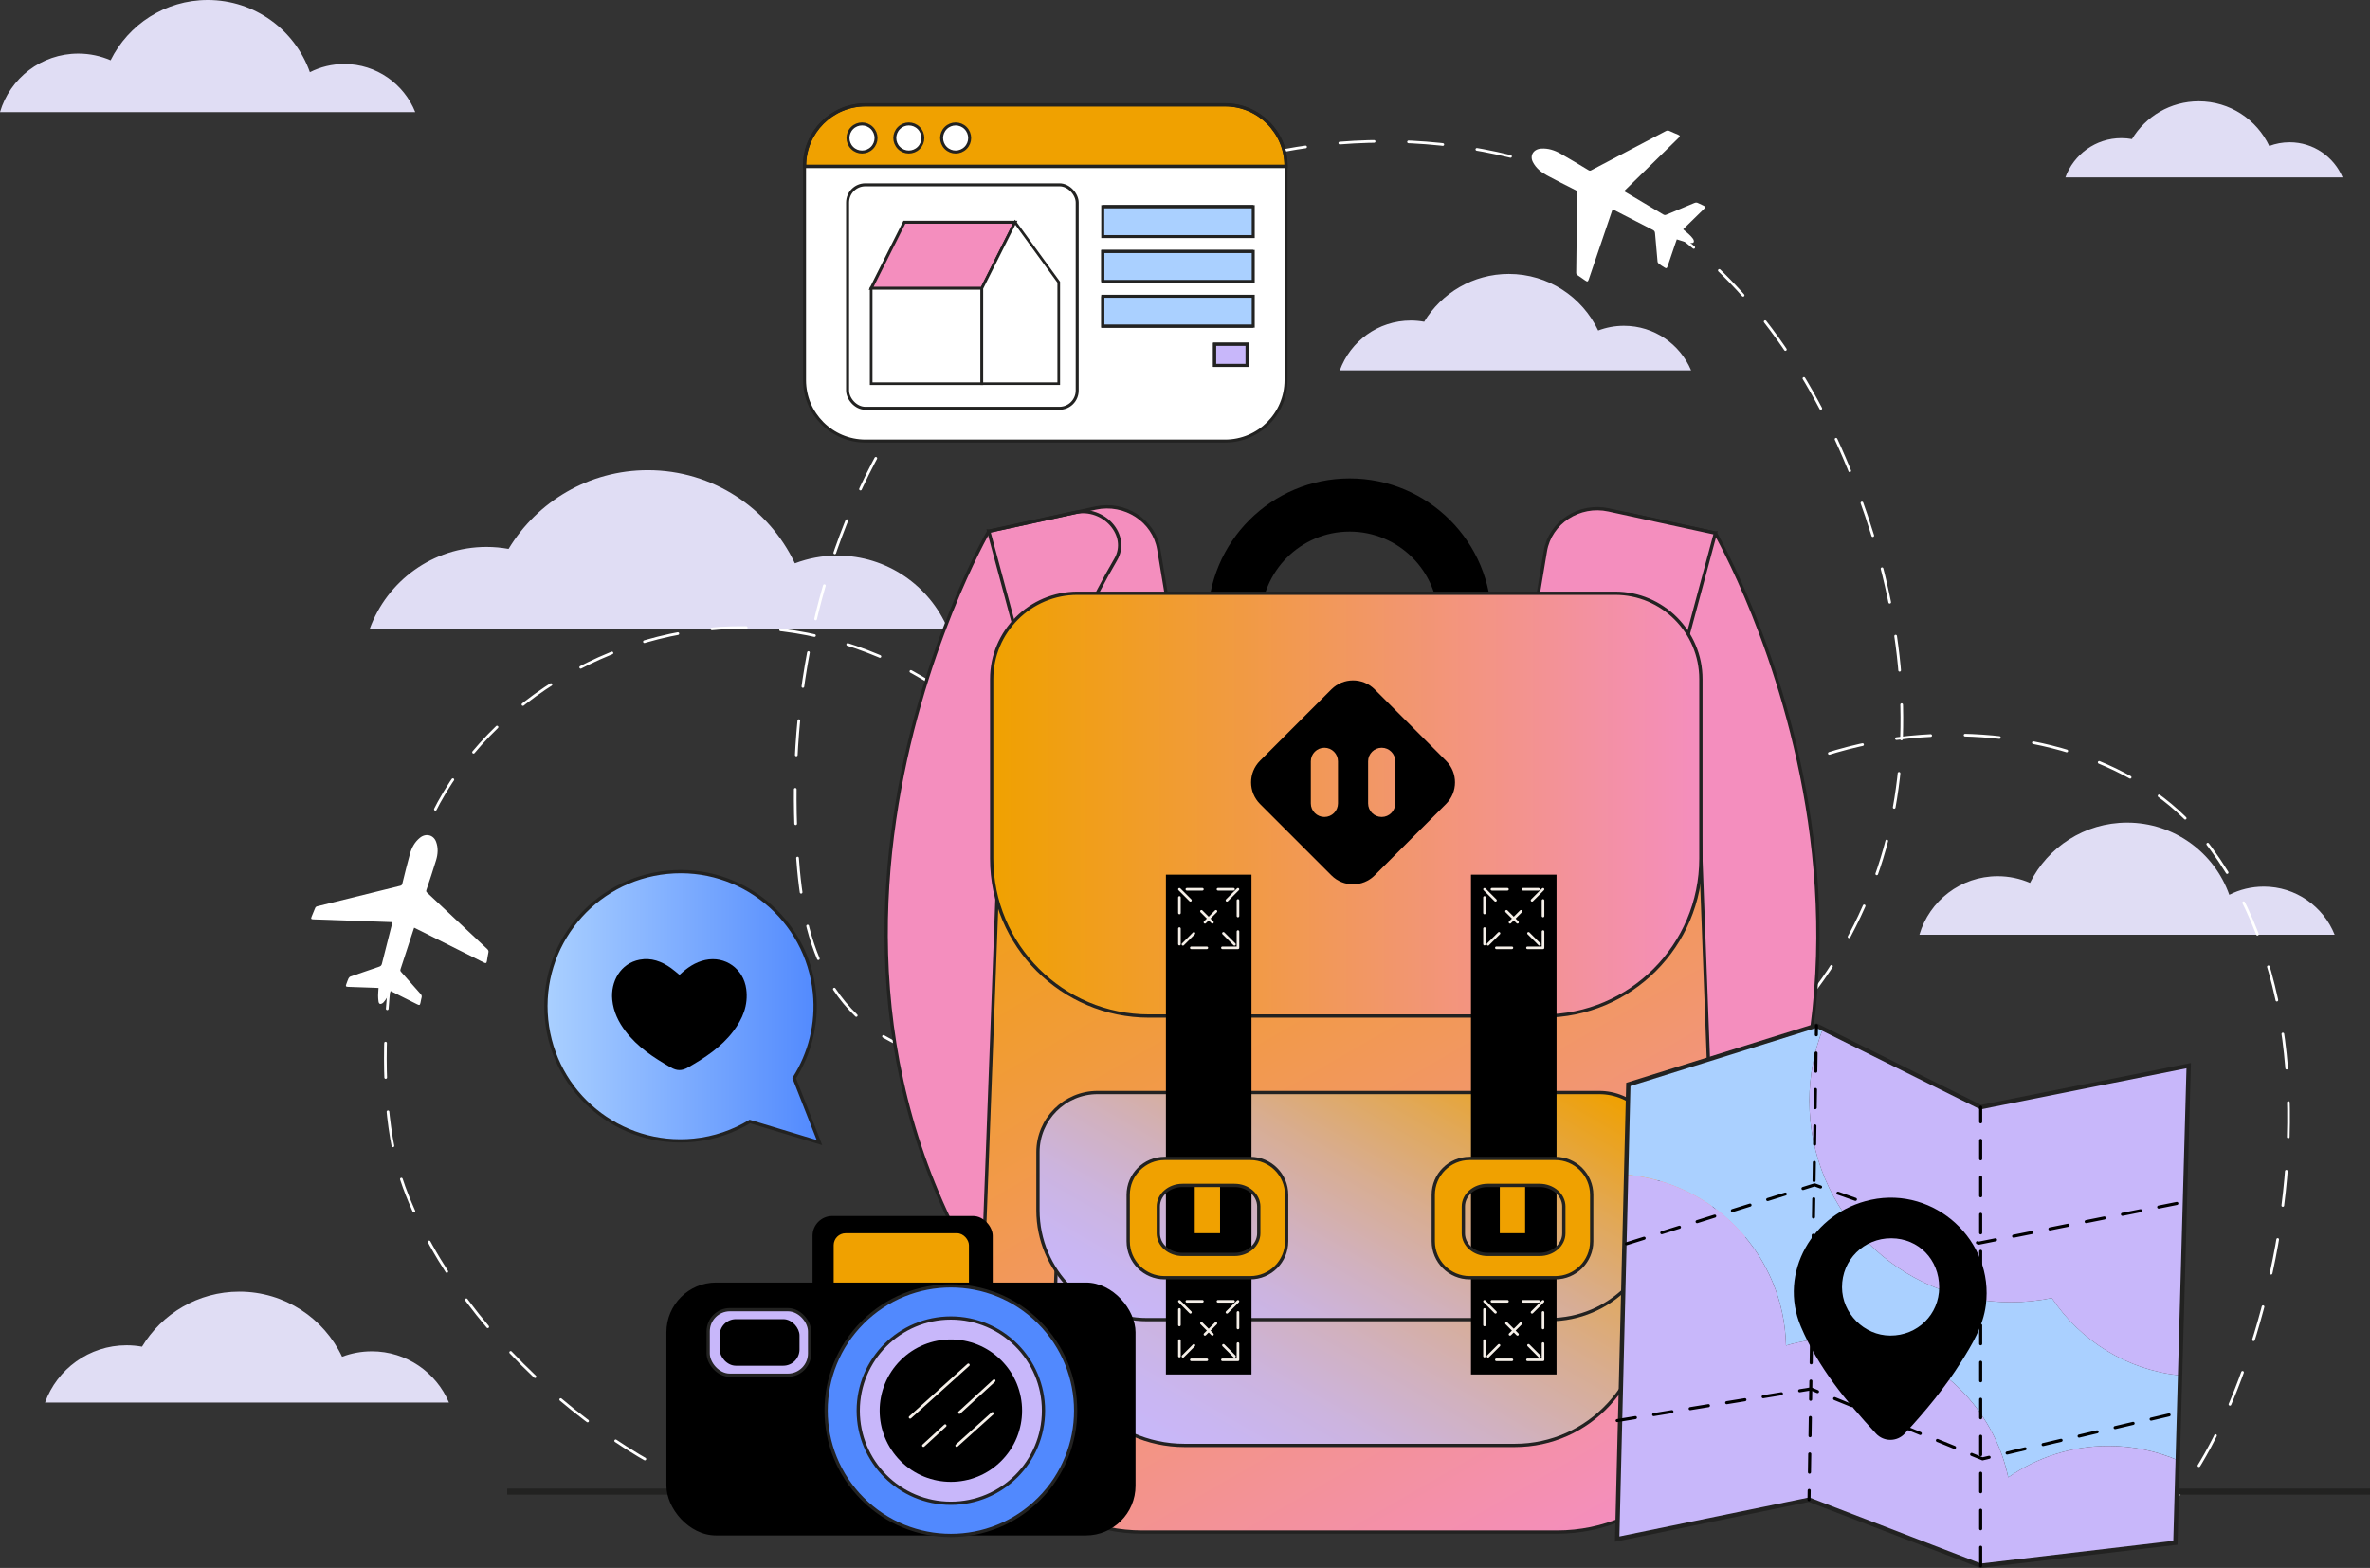 <?xml version="1.0" encoding="UTF-8"?>
<svg id="OBJECTS" xmlns="http://www.w3.org/2000/svg" xmlns:xlink="http://www.w3.org/1999/xlink" viewBox="0 0 1326.28 877.44">
  <rect x="0" y="0" width="1326.28" height="877.44" fill="#333333" stroke="none"/>
  <defs>
    <style>
      .cls-1 {
        fill: url(#Degradado_sin_nombre_12);
      }

      .cls-1, .cls-2, .cls-3, .cls-4, .cls-5, .cls-6, .cls-7, .cls-8, .cls-9, .cls-10, .cls-11, .cls-12, .cls-13, .cls-14 {
        stroke-width: 0px;
      }

      .cls-15 {
        stroke-dasharray: 0 0 10.2 10.2;
      }

      .cls-15, .cls-16, .cls-17, .cls-18, .cls-19, .cls-20, .cls-21, .cls-22, .cls-23 {
        fill: none;
      }

      .cls-15, .cls-19, .cls-21, .cls-22 {
        stroke-linejoin: round;
      }

      .cls-15, .cls-19, .cls-21, .cls-22, .cls-24 {
        stroke-linecap: round;
      }

      .cls-15, .cls-19, .cls-22 {
        stroke: #000;
        stroke-width: 1.72px;
      }

      .cls-16 {
        stroke-width: 3.39px;
      }

      .cls-16, .cls-17, .cls-25, .cls-18, .cls-26, .cls-20, .cls-23 {
        stroke: #222221;
      }

      .cls-16, .cls-17, .cls-25, .cls-18, .cls-26, .cls-20, .cls-23, .cls-24 {
        stroke-miterlimit: 10;
      }

      .cls-2 {
        fill: url(#Degradado_sin_nombre_14);
      }

      .cls-17 {
        stroke-width: 1.81px;
      }

      .cls-3 {
        fill: #000;
      }

      .cls-25 {
        stroke-width: 1.48px;
      }

      .cls-25, .cls-26, .cls-12 {
        fill: #fff;
      }

      .cls-18, .cls-26 {
        stroke-width: 1.67px;
      }

      .cls-4 {
        fill: url(#Degradado_sin_nombre_14-2);
      }

      .cls-5 {
        fill: #e0ddf4;
      }

      .cls-20 {
        stroke-width: 2.42px;
      }

      .cls-6 {
        fill: url(#Degradado_sin_nombre_16);
      }

      .cls-7, .cls-24 {
        fill: #f5efe8;
      }

      .cls-21 {
        stroke: #fff;
        stroke-dasharray: 0 0 19.25 19.25;
        stroke-width: 1.5px;
      }

      .cls-8 {
        fill: #aad0ff;
      }

      .cls-9 {
        fill: #f0a100;
      }

      .cls-22 {
        stroke-dasharray: 0 0 10.35 10.35;
      }

      .cls-10 {
        fill: #5189fe;
      }

      .cls-23 {
        stroke-width: 1.84px;
      }

      .cls-24 {
        stroke: #f5efe8;
        stroke-width: 1.51px;
      }

      .cls-11 {
        fill: #c8b7fa;
      }

      .cls-13 {
        fill: #f48ebe;
      }

      .cls-14 {
        fill: url(#Degradado_sin_nombre_16-2);
      }
    </style>
    <linearGradient id="Degradado_sin_nombre_14" data-name="Degradado sin nombre 14" x1="615.67" y1="385.46" x2="890.17" y2="860.91" gradientUnits="userSpaceOnUse">
      <stop offset="0" stop-color="#f0a100"/>
      <stop offset="1" stop-color="#f48ebe"/>
    </linearGradient>
    <linearGradient id="Degradado_sin_nombre_16" data-name="Degradado sin nombre 16" x1="678.7" y1="829.09" x2="823.62" y2="578.08" gradientUnits="userSpaceOnUse">
      <stop offset="0" stop-color="#c8b7fa"/>
      <stop offset=".09" stop-color="#c9b6f2"/>
      <stop offset=".22" stop-color="#ccb4df"/>
      <stop offset=".37" stop-color="#d1b1bf"/>
      <stop offset=".55" stop-color="#d8ad92"/>
      <stop offset=".74" stop-color="#e1a859"/>
      <stop offset=".94" stop-color="#eca215"/>
      <stop offset="1" stop-color="#f0a100"/>
    </linearGradient>
    <linearGradient id="Degradado_sin_nombre_14-2" data-name="Degradado sin nombre 14" x1="554.97" y1="450.28" x2="951.84" y2="450.28" xlink:href="#Degradado_sin_nombre_14"/>
    <linearGradient id="Degradado_sin_nombre_16-2" data-name="Degradado sin nombre 16" x1="690.42" y1="775.86" x2="814.99" y2="560.09" xlink:href="#Degradado_sin_nombre_16"/>
    <linearGradient id="Degradado_sin_nombre_12" data-name="Degradado sin nombre 12" x1="305.5" y1="563.58" x2="458.59" y2="563.58" gradientUnits="userSpaceOnUse">
      <stop offset="0" stop-color="#aad0ff"/>
      <stop offset="1" stop-color="#5189fe"/>
    </linearGradient>
  </defs>
  <g>
    <path class="cls-5" d="M1266.79,496.16c-6.93,0-13.46,1.66-19.25,4.58-8.34-23.54-30.78-40.4-57.18-40.4-23.83,0-44.43,13.75-54.35,33.73-5.55-2.4-11.67-3.74-18.1-3.74-20.73,0-38.23,13.82-43.79,32.75h232.38c-6.29-15.77-21.69-26.93-39.71-26.93Z"/>
    <path class="cls-5" d="M192.67,35.82c-6.93,0-13.46,1.66-19.25,4.58C165.09,16.87,142.64,0,116.25,0c-23.83,0-44.43,13.75-54.35,33.73-5.55-2.4-11.67-3.74-18.1-3.74C23.06,30,5.57,43.82,0,62.75h232.38c-6.29-15.77-21.69-26.93-39.71-26.93Z"/>
    <path class="cls-5" d="M468.57,310.91c-8.36,0-16.36,1.54-23.75,4.34-14.57-30.81-45.93-52.13-82.27-52.13-33.08,0-62.03,17.66-77.95,44.06-4-.72-8.12-1.11-12.33-1.11-30.08,0-55.69,19.11-65.37,45.86h323.5c-10.17-24.1-34.02-41.01-61.83-41.01Z"/>
    <path class="cls-5" d="M208.03,756.22c-5.84,0-11.43,1.08-16.59,3.03-10.18-21.53-32.09-36.43-57.49-36.43-23.11,0-43.34,12.34-54.47,30.79-2.8-.5-5.67-.78-8.61-.78-21.02,0-38.92,13.36-45.68,32.04h226.05c-7.11-16.84-23.78-28.66-43.2-28.66Z"/>
    <path class="cls-5" d="M908.78,182.32c-5.08,0-9.94.94-14.43,2.64-8.85-18.72-27.91-31.67-49.99-31.67-20.1,0-37.69,10.73-47.36,26.77-2.43-.44-4.93-.68-7.49-.68-18.28,0-33.84,11.61-39.72,27.86h196.56c-6.18-14.64-20.67-24.92-37.57-24.92Z"/>
    <path class="cls-5" d="M1281.3,79.62c-4.01,0-7.85.74-11.39,2.08-6.99-14.78-22.03-25-39.46-25-15.86,0-29.75,8.47-37.38,21.13-1.92-.34-3.89-.53-5.91-.53-14.43,0-26.71,9.17-31.35,21.99h155.14c-4.88-11.56-16.32-19.67-29.65-19.67Z"/>
  </g>
  <path class="cls-21" d="M432.22,844.45c-75.63-13.76-173.24-90.89-206.11-180.23-19.37-52.64-9.57-144.76,11-197,25.97-65.96,97.45-113.97,172.68-115.98,75.23-2.01,149.52,42.1,179.49,106.57,12.28,26.42,17.4,56.96,7.12,84.11-10.28,27.15-38.51,49.34-69.32,48.13-26.53-1.04-49.87-18.75-62.64-40.49-12.78-21.74-16.61-47.02-18.32-71.77-5.54-79.97,9.39-162.11,50.24-232.58,40.85-70.48,108.72-128.42,190.31-153.23,81.59-24.81,176.36-14.06,244.97,34.06,52.95,37.14,87.65,93.22,109.03,151.75,21.09,57.75,30.45,120.28,18.15,180.21-12.31,59.93-47.84,116.94-102.68,150.11-24.92,15.07-60.4,24.04-82.48,5.51-14.83-12.45-17.9-33.78-12.55-51.72,5.36-17.94,17.68-33.26,30.08-47.85,47.15-55.47,108.35-96.69,183.97-102.11,60.98-4.37,123.13,13.73,157.52,56.83,104.19,130.6,13.23,370.13-32.55,382.63"/>
  <g id="EokbX0">
    <path class="cls-12" d="M218.59,554.58c-.7,1.27-1.33,2.52-2.06,3.71-.56.92-1.17,1.84-1.92,2.64-.42.45-1.17.91-1.74.88-.86-.05-.99-.95-1.08-1.62-.13-1.03-.21-2.07-.2-3.1.02-1.38.15-2.76.24-4.23-.95-.04-1.89-.08-2.84-.12-4.69-.16-9.39-.32-14.08-.49-1.38-.05-1.57-.32-1.1-1.56.4-1.06.75-2.15,1.23-3.17.2-.42.64-.87,1.08-1.03,5.32-1.87,10.65-3.71,16-5.5.89-.3,1.36-.69,1.59-1.61,1.83-7.4,3.74-14.78,5.63-22.17.09-.36.17-.72.27-1.17-2.56-.09-5.05-.19-7.54-.27-12.17-.43-24.33-.85-36.5-1.28-1.51-.05-1.69-.31-1.14-1.64.64-1.56,1.32-3.12,1.93-4.69.23-.58.6-.85,1.24-1.01,15.44-3.81,30.87-7.63,46.3-11.44.7-.17,1.05-.43,1.23-1.13,1.38-5.57,2.74-11.15,4.27-16.68.96-3.48,2.63-6.68,5.62-9.09,3.31-2.68,7.57-1.62,9.01,2.23,1.28,3.43,1.03,6.93.01,10.32-1.68,5.62-3.59,11.17-5.44,16.75-.19.58-.08.93.36,1.35,11.22,10.53,22.43,21.07,33.66,31.59.63.59.89,1.13.7,1.98-.35,1.58-.57,3.19-.84,4.79-.21,1.22-.57,1.39-1.72.82-7.55-3.78-15.09-7.56-22.64-11.33-5.2-2.61-10.4-5.21-15.61-7.82-.22-.11-.44-.21-.75-.35-.12.36-.24.68-.35,1-2.42,7.4-4.82,14.81-7.26,22.2-.21.63-.13,1.05.32,1.55,3.65,4.1,7.27,8.24,10.92,12.34.55.61.75,1.18.54,1.97-.27.98-.42,1.98-.63,2.97-.28,1.35-.57,1.48-1.84.84-4.68-2.35-9.37-4.69-14.06-7.04-.27-.13-.55-.26-.84-.4Z"/>
  </g>
  <g id="EokbX0-2" data-name="EokbX0">
    <path class="cls-12" d="M941.92,128.33c1.12.96,2.24,1.87,3.28,2.84.8.75,1.59,1.55,2.21,2.43.35.5.63,1.29.45,1.8-.28.76-1.24.64-1.96.54-1.1-.15-2.19-.36-3.25-.65-1.42-.39-2.81-.87-4.3-1.34-.29.84-.59,1.68-.88,2.53-1.42,4.18-2.84,8.36-4.26,12.54-.42,1.23-.75,1.33-1.9.58-.99-.64-2.02-1.24-2.95-1.96-.38-.29-.73-.81-.77-1.25-.51-5.29-.99-10.58-1.41-15.87-.07-.88-.35-1.41-1.24-1.86-7.15-3.62-14.26-7.31-21.38-10.98-.35-.18-.7-.34-1.13-.56-.78,2.28-1.54,4.5-2.29,6.72-3.68,10.84-7.37,21.67-11.05,32.51-.46,1.34-.77,1.44-1.99.59-1.44-1-2.86-2.02-4.32-2.99-.54-.36-.72-.77-.71-1.38.19-14.91.35-29.82.54-44.73,0-.68-.16-1.06-.84-1.41-5.38-2.73-10.78-5.43-16.08-8.29-3.33-1.79-6.19-4.15-7.88-7.48-1.88-3.7.35-7.25,4.7-7.51,3.88-.24,7.42.92,10.66,2.74,5.35,3.01,10.57,6.21,15.83,9.36.55.33.94.32,1.49.03,13.86-7.3,27.72-14.57,41.58-21.87.77-.41,1.41-.5,2.23-.11,1.54.74,3.14,1.36,4.71,2.04,1.2.52,1.28.89.38,1.76-5.91,5.79-11.82,11.57-17.73,17.35-4.08,3.99-8.15,7.98-12.23,11.96-.17.17-.33.34-.56.58.34.21.63.4.94.58,7,4.15,14,8.29,20.98,12.46.59.35,1.05.4,1.69.13,5.21-2.19,10.44-4.34,15.65-6.54.78-.33,1.42-.36,2.17.04.94.5,1.93.91,2.9,1.36,1.32.61,1.37.91.38,1.88-3.67,3.59-7.34,7.18-11.01,10.77-.21.21-.41.42-.63.65Z"/>
  </g>
  <line class="cls-16" x1="283.84" y1="834.73" x2="1326.28" y2="834.73"/>
  <g>
    <g>
      <path class="cls-26" d="M450.23,93.1v119.6c0,18.85,15.28,34.13,34.13,34.13h201.19c18.85,0,34.13-15.28,34.13-34.13v-119.6h-269.45Z"/>
      <path class="cls-9" d="M719.68,92.81c0-18.85-15.28-34.13-34.13-34.13h-201.19c-18.85,0-34.13,15.28-34.13,34.13v.29h269.45v-.29Z"/>
      <path class="cls-23" d="M719.68,92.81c0-18.85-15.28-34.13-34.13-34.13h-201.19c-18.85,0-34.13,15.28-34.13,34.13v.29h269.45v-.29Z"/>
      <path class="cls-18" d="M719.68,92.81c0-18.85-15.28-34.13-34.13-34.13h-201.19c-18.85,0-34.13,15.28-34.13,34.13v.29h269.45v-.29Z"/>
      <path class="cls-26" d="M476.84,71.67c3.07-3.07,8.04-3.07,11.1,0,3.07,3.07,3.07,8.04,0,11.1-3.07,3.07-8.04,3.07-11.1,0s-3.07-8.04,0-11.1Z"/>
      <path class="cls-26" d="M503.04,71.67c3.07-3.07,8.04-3.07,11.1,0s3.07,8.04,0,11.1-8.04,3.07-11.1,0c-3.07-3.07-3.07-8.04,0-11.1Z"/>
      <path class="cls-26" d="M529.24,71.67c3.07-3.07,8.04-3.07,11.1,0s3.07,8.04,0,11.1-8.04,3.07-11.1,0c-3.07-3.07-3.07-8.04,0-11.1Z"/>
      <rect class="cls-26" x="474.32" y="103.42" width="128.49" height="125.05" rx="9.93" ry="9.93"/>
    </g>
    <rect class="cls-8" x="617.11" y="115.61" width="84.21" height="16.78"/>
    <rect class="cls-8" x="617.11" y="140.7" width="84.21" height="16.78"/>
    <rect class="cls-8" x="617.11" y="165.78" width="84.21" height="16.78"/>
    <rect class="cls-11" x="679.67" y="192.6" width="18.21" height="11.9"/>
    <polyline class="cls-8" points="617.11 157.48 617.11 140.7 701.32 140.7"/>
    <polyline class="cls-8" points="701.32 182.56 617.11 182.56 617.11 165.78"/>
    <rect class="cls-11" x="679.67" y="192.6" width="18.21" height="11.9"/>
    <rect class="cls-18" x="617.11" y="115.61" width="84.21" height="16.78"/>
    <rect class="cls-18" x="617.11" y="140.7" width="84.21" height="16.78"/>
    <rect class="cls-18" x="617.11" y="165.78" width="84.21" height="16.78"/>
    <rect class="cls-18" x="679.67" y="192.6" width="18.21" height="11.9"/>
    <line class="cls-18" x1="617.11" y1="115.61" x2="701.32" y2="115.61"/>
    <polyline class="cls-18" points="617.11 157.48 617.11 140.7 701.32 140.7"/>
    <polyline class="cls-18" points="701.32 182.56 617.11 182.56 617.11 165.78"/>
    <rect class="cls-18" x="679.67" y="192.6" width="18.21" height="11.9"/>
    <g>
      <polygon class="cls-13" points="568.05 124.36 506.1 124.36 487.51 161.36 549.46 161.36 568.05 124.36"/>
      <polygon class="cls-18" points="568.05 124.36 506.1 124.36 487.51 161.36 549.46 161.36 568.05 124.36"/>
      <rect class="cls-25" x="487.51" y="161.36" width="61.95" height="53.35"/>
      <polygon class="cls-25" points="568.05 124.36 549.46 161.36 549.46 214.7 592.48 214.7 592.48 157.91 568.05 124.36"/>
    </g>
  </g>
  <g>
    <path class="cls-13" d="M553.3,297.3s-156.07,269.25,46.55,484.22l5.33-112.17s-88.69-171.35,19.17-356.22c7.96-13.64-6.76-29.81-22.66-26.36l-48.38,10.52Z"/>
    <path class="cls-13" d="M553.3,297.3l48.92,181.89,66.3-51.58-20.06-120.22c-2.68-16.05-18.95-26.65-35.4-23.08l-59.75,12.99Z"/>
    <path class="cls-13" d="M959.97,298.33s156.07,269.25-46.55,484.22l-5.33-112.17s88.69-171.35-19.17-356.22c-7.96-13.64,6.76-29.81,22.66-26.36l48.38,10.52Z"/>
    <path class="cls-23" d="M553.3,297.3s-156.07,269.25,46.55,484.22l5.33-112.17s-88.69-171.35,19.17-356.22c7.96-13.64-6.76-29.81-22.66-26.36l-48.38,10.52Z"/>
    <path class="cls-23" d="M959.97,298.33s156.07,269.25-46.55,484.22l-5.33-112.17s88.69-171.35-19.17-356.22c-7.96-13.64,6.76-29.81,22.66-26.36l48.38,10.52Z"/>
    <path class="cls-13" d="M959.97,298.33l-48.92,181.89-66.3-51.58,20.06-120.22c2.68-16.05,18.95-26.65,35.4-23.08l59.75,12.99Z"/>
    <path class="cls-23" d="M553.3,297.3l48.92,181.89,66.3-51.58-20.06-120.22c-2.68-16.05-18.95-26.65-35.4-23.08l-59.75,12.99Z"/>
    <path class="cls-23" d="M959.97,298.33l-48.92,181.89-66.3-51.58,20.06-120.22c2.68-16.05,18.95-26.65,35.4-23.08l59.75,12.99Z"/>
    <g>
      <path class="cls-3" d="M755.29,267.73c-43.84,0-79.37,35.54-79.37,79.37s35.54,79.37,79.37,79.37,79.37-35.54,79.37-79.37-35.54-79.37-79.37-79.37ZM755.29,396.72c-27.41,0-49.62-22.21-49.62-49.62s22.22-49.62,49.62-49.62,49.62,22.22,49.62,49.62-22.22,49.62-49.62,49.62Z"/>
      <path class="cls-2" d="M871.29,857.36h-232c-52.27,0-93.06-42.29-91.14-93.6l11.3-302.08c1.69-45.04,41.81-81,89.66-81h212.35c47.84,0,87.97,35.95,89.66,81l11.3,302.08c1.92,51.3-38.87,93.6-91.14,93.6Z"/>
      <path class="cls-23" d="M871.29,857.36h-232c-52.27,0-93.06-42.29-91.14-93.6l11.3-302.08c1.69-45.04,41.81-81,89.66-81h212.35c47.84,0,87.97,35.95,89.66,81l11.3,302.08c1.92,51.3-38.87,93.6-91.14,93.6Z"/>
      <path class="cls-6" d="M593.85,631.84l-3.55,99.16c-1.53,42.69,30.96,77.88,72.6,77.88h184.8c41.64,0,74.13-35.19,72.6-77.88l-3.55-99.16h-322.89Z"/>
      <path class="cls-23" d="M593.85,631.84l-3.55,99.16c-1.53,42.69,30.96,77.88,72.6,77.88h184.8c41.64,0,74.13-35.19,72.6-77.88l-3.55-99.16h-322.89Z"/>
      <path class="cls-4" d="M602.99,331.98h300.82c26.51,0,48.03,21.52,48.03,48.03v100.45c0,48.63-39.48,88.12-88.12,88.12h-220.64c-48.63,0-88.12-39.48-88.12-88.12v-100.45c0-26.51,21.52-48.03,48.03-48.03Z"/>
      <path class="cls-23" d="M602.99,331.98h300.82c26.51,0,48.03,21.52,48.03,48.03v100.45c0,48.63-39.48,88.12-88.12,88.12h-220.64c-48.63,0-88.12-39.48-88.12-88.12v-100.45c0-26.51,21.52-48.03,48.03-48.03Z"/>
      <path class="cls-14" d="M614.25,611.39h280.63c18.43,0,33.39,14.96,33.39,33.39v32.44c0,33.82-27.45,61.27-61.27,61.27h-224.88c-33.82,0-61.27-27.45-61.27-61.27v-32.44c0-18.43,14.96-33.39,33.39-33.39Z"/>
      <path class="cls-23" d="M614.25,611.39h280.63c18.43,0,33.39,14.96,33.39,33.39v32.44c0,33.82-27.45,61.27-61.27,61.27h-224.88c-33.82,0-61.27-27.45-61.27-61.27v-32.44c0-18.43,14.96-33.39,33.39-33.39Z"/>
    </g>
    <g>
      <rect class="cls-3" x="652.46" y="489.47" width="47.88" height="279.7"/>
      <rect class="cls-9" x="668.59" y="654.2" width="14.17" height="35.91"/>
      <path class="cls-9" d="M699.63,648.26h-47.89c-11.26,0-20.39,9.13-20.39,20.39v26c0,11.26,9.13,20.39,20.39,20.39h47.89c11.26,0,20.39-9.13,20.39-20.39v-26c0-11.26-9.13-20.39-20.39-20.39ZM704.42,690.19c0,6.51-6.07,11.79-13.57,11.79h-29.08c-7.49,0-13.57-5.28-13.57-11.79v-15.03c0-6.51,6.07-11.79,13.57-11.79h29.08c7.49,0,13.57,5.28,13.57,11.79v15.03Z"/>
      <path class="cls-23" d="M699.63,648.26h-47.89c-11.26,0-20.39,9.13-20.39,20.39v26c0,11.26,9.13,20.39,20.39,20.39h47.89c11.26,0,20.39-9.13,20.39-20.39v-26c0-11.26-9.13-20.39-20.39-20.39ZM704.42,690.19c0,6.51-6.07,11.79-13.57,11.79h-29.08c-7.49,0-13.57-5.28-13.57-11.79v-15.03c0-6.51,6.07-11.79,13.57-11.79h29.08c7.49,0,13.57,5.28,13.57,11.79v15.03Z"/>
      <g>
        <path class="cls-7" d="M692.78,531.14h-8.71c-.4,0-.73-.33-.73-.73s.33-.73.73-.73h7.98v-8.38c0-.4.33-.73.73-.73s.73.33.73.73v8.71c0,.07,0,.14-.03.2.02.06.03.12.03.2,0,.4-.33.73-.73.73ZM675.36,531.14h-8.71c-.4,0-.73-.33-.73-.73s.33-.73.73-.73h8.71c.4,0,.73.33.73.73s-.33.73-.73.73ZM660.02,529.07c-.4,0-.73-.33-.73-.73v-8.71c0-.4.33-.73.73-.73s.73.33.73.73v8.71c0,.4-.33.73-.73.73ZM692.78,513.33c-.4,0-.73-.33-.73-.73v-8.71c0-.4.33-.73.73-.73s.73.33.73.73v8.71c0,.4-.33.73-.73.73ZM660.02,511.65c-.4,0-.73-.33-.73-.73v-8.71c0-.4.33-.73.73-.73s.73.33.73.73v8.71c0,.4-.33.73-.73.73ZM690.3,498.38h-8.71c-.4,0-.73-.33-.73-.73s.33-.73.73-.73h8.71c.4,0,.73.33.73.73s-.33.73-.73.73ZM672.88,498.38h-8.71c-.4,0-.73-.33-.73-.73s.33-.73.73-.73h8.71c.4,0,.73.33.73.73s-.33.73-.73.73Z"/>
        <path class="cls-7" d="M690.81,529.18c-.18,0-.37-.07-.52-.21l-6.16-6.16c-.28-.29-.28-.75,0-1.03.29-.27.75-.27,1.03,0l6.16,6.16c.28.29.28.75,0,1.03-.14.14-.33.21-.52.21ZM678.5,516.86c-.18,0-.37-.07-.52-.21l-6.16-6.16c-.28-.29-.28-.75,0-1.03.29-.27.75-.27,1.03,0l6.16,6.16c.28.29.28.75,0,1.03-.14.14-.33.21-.52.21ZM666.18,504.54c-.18,0-.37-.07-.52-.21l-6.16-6.16c-.28-.29-.28-.75,0-1.03.29-.27.75-.27,1.03,0l6.16,6.16c.28.29.28.75,0,1.03-.14.14-.33.21-.52.21Z"/>
        <path class="cls-7" d="M661.99,529.18c-.18,0-.37-.07-.52-.21-.28-.29-.28-.75,0-1.03l6.16-6.16c.29-.27.75-.27,1.03,0,.28.29.28.75,0,1.03l-6.16,6.16c-.14.14-.33.21-.52.21ZM674.3,516.86c-.18,0-.37-.07-.52-.21-.28-.29-.28-.75,0-1.03l6.16-6.16c.29-.27.75-.27,1.03,0,.28.29.28.75,0,1.03l-6.16,6.16c-.14.14-.33.21-.52.21ZM686.62,504.54c-.18,0-.37-.07-.52-.21-.28-.29-.28-.75,0-1.03l6.16-6.16c.29-.27.75-.27,1.03,0,.28.29.28.75,0,1.03l-6.16,6.16c-.14.14-.33.21-.52.21Z"/>
      </g>
      <g>
        <path class="cls-7" d="M692.78,761.71h-8.71c-.4,0-.73-.33-.73-.73s.33-.73.73-.73h7.98v-8.38c0-.4.33-.73.73-.73s.73.33.73.73v8.71c0,.07,0,.14-.03.2.02.06.03.12.03.2,0,.4-.33.73-.73.73ZM675.36,761.71h-8.71c-.4,0-.73-.33-.73-.73s.33-.73.73-.73h8.71c.4,0,.73.33.73.73s-.33.73-.73.73ZM660.02,759.63c-.4,0-.73-.33-.73-.73v-8.71c0-.4.33-.73.73-.73s.73.33.73.73v8.71c0,.4-.33.73-.73.73ZM692.78,743.89c-.4,0-.73-.33-.73-.73v-8.71c0-.4.33-.73.73-.73s.73.33.73.73v8.71c0,.4-.33.73-.73.73ZM660.02,742.21c-.4,0-.73-.33-.73-.73v-8.71c0-.4.33-.73.73-.73s.73.33.73.73v8.71c0,.4-.33.73-.73.73ZM690.3,728.95h-8.71c-.4,0-.73-.33-.73-.73s.33-.73.73-.73h8.71c.4,0,.73.33.73.73s-.33.73-.73.73ZM672.88,728.95h-8.71c-.4,0-.73-.33-.73-.73s.33-.73.73-.73h8.71c.4,0,.73.33.73.73s-.33.73-.73.73Z"/>
        <path class="cls-7" d="M690.81,759.74c-.18,0-.37-.07-.52-.21l-6.16-6.16c-.28-.29-.28-.75,0-1.03.29-.27.75-.27,1.03,0l6.16,6.16c.28.29.28.75,0,1.03-.14.14-.33.21-.52.21ZM678.5,747.43c-.18,0-.37-.07-.52-.21l-6.16-6.16c-.28-.29-.28-.75,0-1.03.29-.27.75-.27,1.03,0l6.16,6.16c.28.29.28.75,0,1.03-.14.14-.33.21-.52.21ZM666.18,735.11c-.18,0-.37-.07-.52-.21l-6.16-6.16c-.28-.29-.28-.75,0-1.03.29-.27.75-.27,1.03,0l6.16,6.16c.28.29.28.75,0,1.03-.14.14-.33.21-.52.21Z"/>
        <path class="cls-7" d="M661.99,759.74c-.18,0-.37-.07-.52-.21-.28-.29-.28-.75,0-1.03l6.16-6.16c.29-.27.75-.27,1.03,0,.28.29.28.75,0,1.03l-6.16,6.16c-.14.14-.33.21-.52.21ZM674.3,747.43c-.18,0-.37-.07-.52-.21-.28-.29-.28-.75,0-1.03l6.16-6.16c.29-.27.75-.27,1.03,0,.28.29.28.75,0,1.03l-6.16,6.16c-.14.14-.33.21-.52.21ZM686.62,735.11c-.18,0-.37-.07-.52-.21-.28-.29-.28-.75,0-1.03l6.16-6.16c.29-.27.75-.27,1.03,0,.28.29.28.75,0,1.03l-6.16,6.16c-.14.14-.33.21-.52.21Z"/>
      </g>
    </g>
    <g>
      <rect class="cls-3" x="823.18" y="489.47" width="47.88" height="279.7"/>
      <rect class="cls-9" x="839.31" y="654.2" width="14.17" height="35.91"/>
      <path class="cls-9" d="M870.35,648.26h-47.89c-11.26,0-20.39,9.13-20.39,20.39v26c0,11.26,9.13,20.39,20.39,20.39h47.89c11.26,0,20.39-9.13,20.39-20.39v-26c0-11.26-9.13-20.39-20.39-20.39ZM875.14,690.19c0,6.51-6.07,11.79-13.57,11.79h-29.08c-7.49,0-13.57-5.28-13.57-11.79v-15.03c0-6.51,6.07-11.79,13.57-11.79h29.08c7.49,0,13.57,5.28,13.57,11.79v15.03Z"/>
      <path class="cls-23" d="M870.35,648.26h-47.89c-11.26,0-20.39,9.13-20.39,20.39v26c0,11.26,9.13,20.39,20.39,20.39h47.89c11.26,0,20.39-9.13,20.39-20.39v-26c0-11.26-9.13-20.39-20.39-20.39ZM875.14,690.19c0,6.51-6.07,11.79-13.57,11.79h-29.08c-7.49,0-13.57-5.28-13.57-11.79v-15.03c0-6.51,6.07-11.79,13.57-11.79h29.08c7.49,0,13.57,5.28,13.57,11.79v15.03Z"/>
      <g>
        <path class="cls-7" d="M863.5,531.14h-8.71c-.4,0-.73-.33-.73-.73s.33-.73.73-.73h7.98v-8.38c0-.4.33-.73.73-.73s.73.33.73.73v8.71c0,.07,0,.14-.03.2.02.06.03.12.03.2,0,.4-.33.73-.73.73ZM846.08,531.14h-8.71c-.4,0-.73-.33-.73-.73s.33-.73.73-.73h8.71c.4,0,.73.33.73.73s-.33.73-.73.73ZM830.74,529.07c-.4,0-.73-.33-.73-.73v-8.71c0-.4.33-.73.73-.73s.73.33.73.73v8.71c0,.4-.33.73-.73.73ZM863.5,513.33c-.4,0-.73-.33-.73-.73v-8.71c0-.4.33-.73.73-.73s.73.33.73.73v8.71c0,.4-.33.73-.73.73ZM830.74,511.65c-.4,0-.73-.33-.73-.73v-8.71c0-.4.33-.73.73-.73s.73.33.73.73v8.71c0,.4-.33.73-.73.73ZM861.02,498.38h-8.71c-.4,0-.73-.33-.73-.73s.33-.73.73-.73h8.71c.4,0,.73.33.73.73s-.33.73-.73.73ZM843.6,498.38h-8.71c-.4,0-.73-.33-.73-.73s.33-.73.73-.73h8.71c.4,0,.73.33.73.73s-.33.73-.73.73Z"/>
        <path class="cls-7" d="M861.53,529.18c-.18,0-.37-.07-.52-.21l-6.16-6.16c-.28-.29-.28-.75,0-1.03.29-.27.75-.27,1.03,0l6.16,6.16c.28.29.28.75,0,1.03-.14.14-.33.21-.52.21ZM849.22,516.86c-.18,0-.37-.07-.52-.21l-6.16-6.16c-.28-.29-.28-.75,0-1.03.29-.27.75-.27,1.03,0l6.16,6.16c.28.29.28.75,0,1.03-.14.14-.33.21-.52.21ZM836.9,504.54c-.18,0-.37-.07-.52-.21l-6.16-6.16c-.28-.29-.28-.75,0-1.03.29-.27.75-.27,1.03,0l6.16,6.16c.28.29.28.75,0,1.03-.14.14-.33.21-.52.21Z"/>
        <path class="cls-7" d="M832.71,529.18c-.18,0-.37-.07-.52-.21-.28-.29-.28-.75,0-1.03l6.16-6.16c.29-.27.75-.27,1.03,0,.28.29.28.75,0,1.03l-6.16,6.16c-.14.14-.33.21-.52.21ZM845.02,516.86c-.18,0-.37-.07-.52-.21-.28-.29-.28-.75,0-1.03l6.16-6.16c.29-.27.75-.27,1.03,0,.28.29.28.75,0,1.03l-6.16,6.16c-.14.14-.33.21-.52.21ZM857.34,504.54c-.18,0-.37-.07-.52-.21-.28-.29-.28-.75,0-1.03l6.16-6.16c.29-.27.75-.27,1.03,0,.28.29.28.75,0,1.03l-6.16,6.16c-.14.14-.33.21-.52.21Z"/>
      </g>
      <g>
        <path class="cls-7" d="M863.5,761.71h-8.71c-.4,0-.73-.33-.73-.73s.33-.73.73-.73h7.98v-8.38c0-.4.33-.73.73-.73s.73.33.73.73v8.71c0,.07,0,.14-.03.2.02.06.03.12.03.2,0,.4-.33.73-.73.73ZM846.08,761.71h-8.71c-.4,0-.73-.33-.73-.73s.33-.73.73-.73h8.71c.4,0,.73.33.73.73s-.33.73-.73.73ZM830.74,759.63c-.4,0-.73-.33-.73-.73v-8.71c0-.4.33-.73.73-.73s.73.33.73.73v8.71c0,.4-.33.73-.73.73ZM863.5,743.89c-.4,0-.73-.33-.73-.73v-8.71c0-.4.33-.73.73-.73s.73.33.73.73v8.71c0,.4-.33.73-.73.73ZM830.74,742.21c-.4,0-.73-.33-.73-.73v-8.71c0-.4.33-.73.73-.73s.73.33.73.73v8.71c0,.4-.33.73-.73.73ZM861.02,728.95h-8.71c-.4,0-.73-.33-.73-.73s.33-.73.73-.73h8.71c.4,0,.73.33.73.73s-.33.73-.73.73ZM843.6,728.95h-8.71c-.4,0-.73-.33-.73-.73s.33-.73.73-.73h8.71c.4,0,.73.33.73.73s-.33.73-.73.73Z"/>
        <path class="cls-7" d="M861.53,759.74c-.18,0-.37-.07-.52-.21l-6.16-6.16c-.28-.29-.28-.75,0-1.03.29-.27.75-.27,1.03,0l6.16,6.16c.28.29.28.75,0,1.03-.14.14-.33.21-.52.21ZM849.22,747.43c-.18,0-.37-.07-.52-.21l-6.16-6.16c-.28-.29-.28-.75,0-1.03.29-.27.75-.27,1.03,0l6.16,6.16c.28.29.28.75,0,1.03-.14.14-.33.21-.52.21ZM836.9,735.11c-.18,0-.37-.07-.52-.21l-6.16-6.16c-.28-.29-.28-.75,0-1.03.29-.27.75-.27,1.03,0l6.16,6.16c.28.29.28.75,0,1.03-.14.14-.33.21-.52.21Z"/>
        <path class="cls-7" d="M832.71,759.74c-.18,0-.37-.07-.52-.21-.28-.29-.28-.75,0-1.03l6.16-6.16c.29-.27.75-.27,1.03,0,.28.29.28.75,0,1.03l-6.16,6.16c-.14.14-.33.21-.52.21ZM845.02,747.43c-.18,0-.37-.07-.52-.21-.28-.29-.28-.75,0-1.03l6.16-6.16c.29-.27.75-.27,1.03,0,.28.29.28.75,0,1.03l-6.16,6.16c-.14.14-.33.21-.52.21ZM857.34,735.11c-.18,0-.37-.07-.52-.21-.28-.29-.28-.75,0-1.03l6.16-6.16c.29-.27.75-.27,1.03,0,.28.29.28.75,0,1.03l-6.16,6.16c-.14.14-.33.21-.52.21Z"/>
      </g>
    </g>
    <path class="cls-3" d="M809.22,425.71l-39.94-39.94c-6.69-6.69-17.52-6.69-24.21,0l-39.94,39.94c-6.68,6.68-6.68,17.52,0,24.21l39.94,39.94c6.68,6.69,17.52,6.69,24.21,0l39.94-39.94c6.69-6.69,6.69-17.52,0-24.21ZM748.75,449.59c0,4.19-3.4,7.6-7.6,7.6s-7.6-3.4-7.6-7.6v-23.55c0-4.19,3.4-7.6,7.6-7.6s7.6,3.4,7.6,7.6v23.55ZM780.81,449.59c0,4.19-3.4,7.6-7.6,7.6s-7.6-3.4-7.6-7.6v-23.55c0-4.19,3.4-7.6,7.6-7.6s7.6,3.4,7.6,7.6v23.55Z"/>
  </g>
  <g>
    <g>
      <path class="cls-8" d="M1148.23,726.39c-7.4,1.53-15.06,2.34-22.91,2.34-62.28,0-112.76-50.49-112.76-112.77,0-14.22,2.74-27.76,7.54-40.29l-3.56-1.77-105.29,32.95-1.24,50.49c49.44,4.39,88.31,45.33,89.48,95.64,8.92-2.66,18.36-4.14,28.15-4.14,47.31,0,86.8,33.41,96.22,77.91,15.91-11.06,35.21-17.58,56.05-17.58,13.78,0,26.88,2.85,38.79,7.97l1.32-47.43c-29.94-3.09-55.91-19.5-71.77-43.32Z"/>
      <path class="cls-11" d="M1125.32,728.73c7.85,0,15.51-.81,22.91-2.34,15.85,23.82,41.83,40.23,71.77,43.32l4.83-173.37-116.42,23.23-88.31-43.9c-4.8,12.53-7.54,26.07-7.54,40.29,0,62.28,50.49,112.77,112.76,112.77Z"/>
      <path class="cls-11" d="M1123.84,826.76c-9.42-44.5-48.91-77.91-96.22-77.91-9.79,0-19.22,1.48-28.15,4.14-1.17-50.31-40.04-91.25-89.48-95.64l-5.02,203.96,107.38-22.07,96.05,36.97,108.98-12.84,1.29-46.21c-11.91-5.11-25.01-7.97-38.79-7.97-20.84,0-40.14,6.52-56.05,17.58Z"/>
    </g>
    <polygon class="cls-20" points="911.24 606.85 1016.54 573.91 1108.41 619.58 1224.83 596.34 1217.39 863.36 1108.41 876.2 1012.36 839.23 904.98 861.3 911.24 606.85"/>
    <g>
      <line class="cls-19" x1="1016.54" y1="573.91" x2="1016.45" y2="579.08"/>
      <line class="cls-15" x1="1016.29" y1="589.28" x2="1012.52" y2="828.96"/>
      <line class="cls-19" x1="1012.44" y1="834.06" x2="1012.36" y2="839.23"/>
    </g>
    <line class="cls-22" x1="1108.41" y1="876.2" x2="1108.41" y2="619.58"/>
    <polyline class="cls-22" points="910.2 696.02 1015.49 663.07 1107.36 695.69 1221.16 672.86"/>
    <polyline class="cls-22" points="904.98 794.97 1013.4 777.25 1109.45 816.39 1220.12 790.3"/>
    <g id="rS0kes">
      <path class="cls-3" d="M1065.93,802.24c-4.34,4.69-11.77,4.69-16.11,0-16.83-18.24-32.3-36.98-42.02-59.85-12.7-29.88,6.33-63.93,39.32-70.98,35.64-7.61,68.93,22.89,64.18,59.03-1.55,11.78-7.6,21.83-13.8,31.67-9.05,14.38-19.79,27.39-31.57,40.12ZM1085.18,720.43c.02-15.57-11.5-27.39-26.75-27.47-15.41-.08-27.67,12.09-27.61,27.41.05,14.64,12.38,26.99,26.99,27.03,15.3.05,27.36-11.83,27.38-26.98Z"/>
    </g>
  </g>
  <g>
    <rect class="cls-3" x="454.71" y="680.49" width="100.83" height="61.44" rx="11.05" ry="11.05"/>
    <rect class="cls-9" x="466.54" y="690.13" width="75.69" height="37.19" rx="6.69" ry="6.69"/>
    <rect class="cls-3" x="372.93" y="717.73" width="262.53" height="141.51" rx="27.79" ry="27.79"/>
    <circle class="cls-10" cx="532.12" cy="789.41" r="69.82" transform="translate(-402.34 607.48) rotate(-45)"/>
    <circle class="cls-17" cx="532.12" cy="789.41" r="69.82" transform="translate(-402.34 607.48) rotate(-45)"/>
    <circle class="cls-11" cx="532.12" cy="789.41" r="51.84"/>
    <circle class="cls-17" cx="532.12" cy="789.41" r="51.84"/>
    <circle class="cls-3" cx="532.12" cy="789.41" r="39.85" transform="translate(-402.34 607.48) rotate(-45)"/>
    <rect class="cls-11" x="396.31" y="732.9" width="56.75" height="36.68" rx="12.16" ry="12.16"/>
    <rect class="cls-17" x="396.31" y="732.9" width="56.75" height="36.68" rx="12.16" ry="12.16"/>
    <rect class="cls-3" x="402.72" y="738.21" width="44.69" height="26.07" rx="9.1" ry="9.1"/>
    <line class="cls-24" x1="509.32" y1="793.13" x2="541.9" y2="763.81"/>
    <line class="cls-24" x1="535.38" y1="808.96" x2="555.4" y2="790.95"/>
    <line class="cls-24" x1="536.93" y1="790.46" x2="556.33" y2="772.65"/>
    <line class="cls-24" x1="516.76" y1="808.96" x2="528.92" y2="797.8"/>
  </g>
  <g>
    <path class="cls-1" d="M373.36,488.15c41.4-4.13,78.3,26.08,82.43,67.48,1.74,17.42-2.66,34-11.36,47.72l14.16,36.04-38.97-11.79c-9.26,5.58-19.83,9.32-31.31,10.46-41.4,4.13-78.31-26.08-82.43-67.48-4.13-41.4,26.08-78.3,67.48-82.43Z"/>
    <path class="cls-23" d="M373.36,488.15c41.4-4.13,78.3,26.08,82.43,67.48,1.74,17.42-2.66,34-11.36,47.72l14.16,36.04-38.97-11.79c-9.26,5.58-19.83,9.32-31.31,10.46-41.4,4.13-78.31-26.08-82.43-67.48-4.13-41.4,26.08-78.3,67.48-82.43Z"/>
    <g id="_1aaWZC" data-name="1aaWZC">
      <path class="cls-3" d="M380.29,545.55c4.17-3.94,8.71-7.11,14.36-8.33,11.21-2.42,21.47,4.92,22.97,16.32,1.19,9.02-2.03,16.66-7.3,23.61-6.71,8.84-15.75,14.74-25.25,20.18-3.54,2.03-6.27,1.96-9.76-.03-9.5-5.41-18.51-11.36-25.25-20.17-3.99-5.22-6.77-10.98-7.43-17.62-1-10.11,4.55-20.43,15.34-22.45,6.5-1.22,12.26.91,17.51,4.65,1.63,1.16,3.13,2.5,4.81,3.86Z"/>
    </g>
  </g>
</svg>